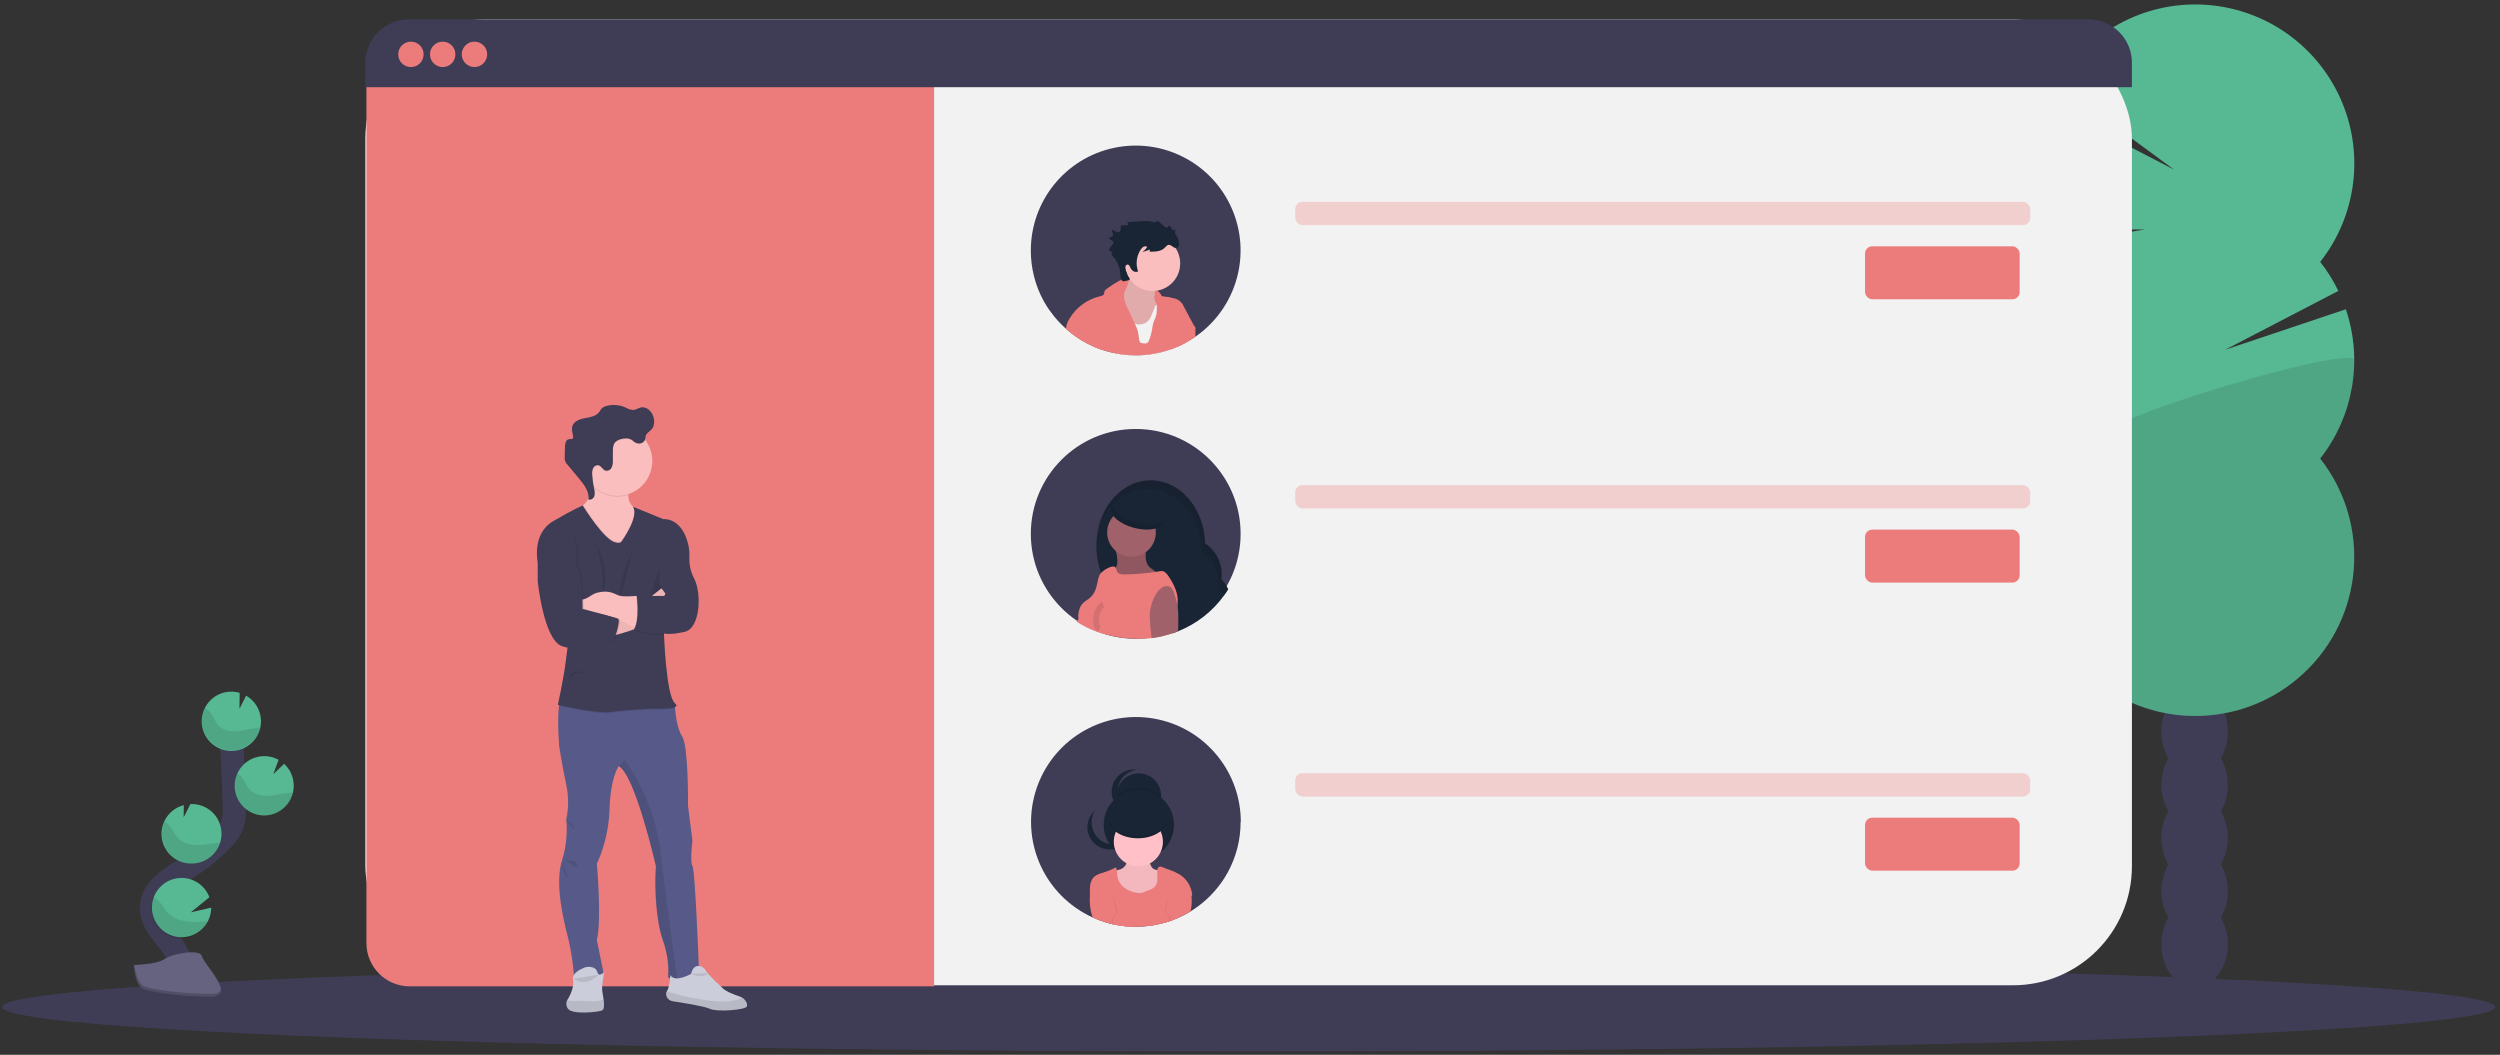 <?xml version="1.0" encoding="UTF-8"?>
<svg width="429px" height="181px" viewBox="0 0 429 181" version="1.1" xmlns="http://www.w3.org/2000/svg" xmlns:xlink="http://www.w3.org/1999/xlink">
    <rect x="0" y="0" width="429" height="181" fill="#333333" stroke="none"/>
    <!-- Generator: Sketch 55 (78076) - https://sketchapp.com -->
    <title>undraw_online_friends_x73e</title>
    <desc>Created with Sketch.</desc>
    <defs>
        <linearGradient x1="50%" y1="62%" x2="50%" y2="38%" id="linearGradient-1">
            <stop stop-color="#808080" stop-opacity="0.25" offset="0%"></stop>
            <stop stop-color="#808080" stop-opacity="0.12" offset="54%"></stop>
            <stop stop-color="#808080" stop-opacity="0.1" offset="100%"></stop>
        </linearGradient>
    </defs>
    <g id="V4" stroke="none" stroke-width="1" fill="none" fill-rule="evenodd">
        <g id="Mes_influenceurs-Copy-5" transform="translate(-509, -210)">
            <g id="undraw_online_friends_x73e" transform="translate(505, 137)">
                <ellipse id="Oval" fill="#3F3D56" fill-rule="nonzero" cx="218.267" cy="245.8" rx="213.905" ry="7.633"></ellipse>
                <path d="M385.102,203.117 C385.896,201.73 386.306,200.157 386.29,198.559 C386.29,194.441 383.746,191.101 380.591,191.101 C377.436,191.101 374.896,194.441 374.896,198.559 C374.88,200.157 375.29,201.73 376.084,203.117 C374.499,205.949 374.499,209.401 376.084,212.233 C374.499,215.064 374.499,218.515 376.084,221.345 C374.499,224.177 374.499,227.629 376.084,230.461 C375.29,231.848 374.88,233.421 374.896,235.019 C374.896,239.138 377.44,242.478 380.591,242.478 C383.742,242.478 386.29,239.138 386.29,235.019 C386.306,233.421 385.896,231.848 385.102,230.461 C386.687,227.629 386.687,224.177 385.102,221.345 C386.687,218.515 386.687,215.064 385.102,212.233 C386.687,209.401 386.687,205.949 385.102,203.117 L385.102,203.117 Z" id="Path" fill="#3F3D56" fill-rule="nonzero"></path>
                <ellipse id="Oval" fill="#3F3D56" fill-rule="nonzero" cx="380.577" cy="189.443" rx="5.696" ry="7.459"></ellipse>
                <ellipse id="Oval" fill="#3F3D56" fill-rule="nonzero" cx="380.577" cy="180.327" rx="5.696" ry="7.459"></ellipse>
                <path d="M359.252,117.948 C358.473,116.957 357.764,115.914 357.129,114.825 L372.1,112.368 L355.908,112.488 C352.769,105.658 352.581,97.838 355.388,90.865 L377.109,102.133 L357.078,87.408 C362.187,78.56 371.811,73.306 382.017,73.795 C392.224,74.284 401.301,80.434 405.541,89.731 C409.781,99.027 408.472,109.914 402.149,117.94 C403.364,119.482 404.408,121.152 405.26,122.92 L385.829,133.021 L406.547,126.068 C409.502,134.805 407.846,144.443 402.145,151.693 C410.949,162.879 409.675,178.954 399.219,188.614 C388.763,198.275 372.638,198.275 362.181,188.614 C351.725,178.954 350.451,162.879 359.255,151.693 C351.467,141.792 351.467,127.848 359.255,117.948 L359.252,117.948 Z" id="Path" fill="#57B894" fill-rule="nonzero"></path>
                <path d="M408.001,134.82 C408.01,140.942 405.952,146.887 402.16,151.693 C410.964,162.879 409.69,178.954 399.234,188.614 C388.777,198.275 372.652,198.275 362.196,188.614 C351.74,178.954 350.466,162.879 359.27,151.693 C355.595,147.051 408.001,131.76 408.001,134.82 Z" id="Path" fill="#000000" fill-rule="nonzero" opacity="0.1"></path>
                <rect id="Rectangle" fill="#F2F2F2" fill-rule="nonzero" x="66.698" y="76.33" width="303.138" height="165.745" rx="20.42"></rect>
                <path d="M66.879,84.508 L164.291,84.508 L164.291,242.256 L74.302,242.256 C70.202,242.256 66.879,238.933 66.879,234.834 L66.879,84.508 Z" id="Path" fill="#EC7C7C" fill-rule="nonzero"></path>
                <path d="M369.836,83.752 L369.836,87.965 L66.698,87.965 L66.698,83.752 C66.698,81.784 67.48,79.896 68.872,78.505 C70.264,77.114 72.152,76.332 74.12,76.333 L362.414,76.333 C364.382,76.332 366.27,77.114 367.662,78.505 C369.054,79.896 369.836,81.784 369.836,83.752 Z" id="Path" fill="#3F3D56" fill-rule="nonzero"></path>
                <circle id="Oval" fill="#EC7C7C" fill-rule="nonzero" cx="74.512" cy="82.327" r="2.181"></circle>
                <circle id="Oval" fill="#EC7C7C" fill-rule="nonzero" cx="79.965" cy="82.327" r="2.181"></circle>
                <circle id="Oval" fill="#EC7C7C" fill-rule="nonzero" cx="85.417" cy="82.327" r="2.181"></circle>
                <g id="Group" transform="translate(0.182, 0.047)"></g>
                <g id="Group" transform="translate(0.182, 0.047)"></g>
                <rect id="Rectangle" fill="#EC7C7C" fill-rule="nonzero" opacity="0.3" x="226.263" y="107.632" width="126.126" height="3.998" rx="1.24"></rect>
                <rect id="Rectangle" fill="#EC7C7C" fill-rule="nonzero" x="324.038" y="115.265" width="26.534" height="9.087" rx="1.24"></rect>
                <rect id="Rectangle" fill="#EC7C7C" fill-rule="nonzero" opacity="0.3" x="226.263" y="156.251" width="126.126" height="3.998" rx="1.24"></rect>
                <rect id="Rectangle" fill="#EC7C7C" fill-rule="nonzero" x="324.038" y="163.884" width="26.534" height="9.087" rx="1.24"></rect>
                <rect id="Rectangle" fill="#EC7C7C" fill-rule="nonzero" opacity="0.3" x="226.263" y="205.683" width="126.126" height="3.998" rx="1.24"></rect>
                <rect id="Rectangle" fill="#EC7C7C" fill-rule="nonzero" x="324.038" y="213.316" width="26.534" height="9.087" rx="1.24"></rect>
                <circle id="Oval" fill="#3F3D56" fill-rule="nonzero" cx="198.89" cy="164.611" r="17.999"></circle>
                <path d="M214.774,174.105 C214.754,174.148 214.728,174.188 214.697,174.225 C214.501,174.549 214.289,174.863 214.061,175.166 C212.065,177.929 209.323,180.066 206.156,181.327 C205.843,181.458 205.523,181.578 205.2,181.69 C204.9,181.45 204.623,181.184 204.371,180.894 C203.62,180.042 203.118,178.999 202.917,177.881 C202.438,177.973 201.951,178.02 201.463,178.019 C201.415,178.023 201.366,178.023 201.318,178.019 C197.574,177.954 194.361,175.213 192.925,171.302 L192.867,171.135 C191.992,168.587 191.893,165.837 192.584,163.233 L192.584,163.233 C192.602,163.146 192.631,163.059 192.656,162.975 C193.885,158.755 197.127,155.68 200.984,155.437 C201.104,155.437 201.223,155.437 201.347,155.437 C201.471,155.437 201.543,155.437 201.641,155.437 L201.816,155.437 C206.701,155.615 210.634,160.34 210.816,166.25 C212.854,167.589 213.932,169.987 213.582,172.4 C214.069,172.9 214.472,173.475 214.774,174.105 Z" id="Path" fill="#192534" fill-rule="nonzero"></path>
                <path d="M214.697,174.225 C214.501,174.549 214.289,174.863 214.061,175.166 C213.798,174.694 213.472,174.26 213.091,173.876 C213.133,173.576 213.155,173.273 213.156,172.971 C213.156,170.857 212.092,168.885 210.325,167.726 C210.125,161.692 206.021,156.872 200.994,156.872 C197.403,156.872 194.288,159.322 192.722,162.92 C192.682,163.015 192.645,163.106 192.602,163.204 L192.602,163.204 C192.471,163.517 192.355,163.833 192.238,164.164 C192.367,163.499 192.545,162.845 192.773,162.208 L192.824,162.157 C194.223,158.301 197.349,155.564 201.02,155.4 C201.14,155.4 201.26,155.4 201.383,155.4 C201.507,155.4 201.58,155.4 201.678,155.4 L201.852,155.4 C206.668,155.691 210.525,160.394 210.71,166.243 C212.753,167.578 213.836,169.977 213.483,172.393 C213.994,172.926 214.405,173.546 214.697,174.225 L214.697,174.225 Z" id="Path" fill="#000000" fill-rule="nonzero" opacity="0.1"></path>
                <path d="M195.731,169.063 C195.776,169.431 195.734,169.805 195.608,170.154 C195.393,170.652 194.881,171.099 195.023,171.608 C195.169,171.931 195.46,172.166 195.808,172.24 C197.374,172.771 199.079,172.454 200.736,172.527 C201.289,172.575 201.843,172.595 202.397,172.585 C202.955,172.573 203.494,172.385 203.939,172.047 C203.078,171.629 202.265,171.118 201.514,170.524 C201.332,170.389 201.167,170.232 201.024,170.055 C200.715,169.557 200.567,168.976 200.598,168.391 C200.598,167.813 200.598,167.235 200.598,166.661 C199.413,166.661 198.232,166.642 197.047,166.642 C196.684,166.642 195.51,166.552 195.375,166.962 C195.31,167.166 195.564,167.766 195.604,167.995 C195.665,168.348 195.708,168.705 195.731,169.063 L195.731,169.063 Z" id="Path" fill="#A0616A" fill-rule="nonzero"></path>
                <path d="M195.731,169.063 C195.776,169.431 195.734,169.805 195.608,170.154 C195.393,170.652 194.881,171.099 195.023,171.608 C195.169,171.931 195.46,172.166 195.808,172.24 C197.374,172.771 199.079,172.454 200.736,172.527 C201.289,172.575 201.843,172.595 202.397,172.585 C202.955,172.573 203.494,172.385 203.939,172.047 C203.078,171.629 202.265,171.118 201.514,170.524 C201.332,170.389 201.167,170.232 201.024,170.055 C200.715,169.557 200.567,168.976 200.598,168.391 C200.598,167.813 200.598,167.235 200.598,166.661 C199.413,166.661 198.232,166.642 197.047,166.642 C196.684,166.642 195.51,166.552 195.375,166.962 C195.31,167.166 195.564,167.766 195.604,167.995 C195.665,168.348 195.708,168.705 195.731,169.063 L195.731,169.063 Z" id="Path" fill="#000000" fill-rule="nonzero" opacity="0.1"></path>
                <circle id="Oval" fill="#A0616A" fill-rule="nonzero" cx="198.167" cy="164.363" r="4.176"></circle>
                <path d="M206.087,176.478 C206.087,176.591 206.065,176.711 206.047,176.842 C205.912,177.519 205.713,178.182 205.454,178.822 C205.301,179.257 205.116,179.68 204.902,180.087 C204.746,180.367 204.538,180.625 204.371,180.898 L204.131,181.287 C203.978,181.549 203.848,181.824 203.742,182.108 C203.041,182.288 202.328,182.418 201.609,182.497 C200.906,182.582 200.198,182.624 199.49,182.624 C195.691,182.624 191.595,181.639 188.691,179.626 C188.691,179.626 189.116,179.331 189.054,179.262 C189.054,179.095 189.036,178.932 189.036,178.764 C189.032,178.334 189.102,177.906 189.243,177.499 C189.367,177.11 189.583,176.756 189.872,176.467 C190.236,176.104 190.723,175.878 191.112,175.529 C191.609,175.049 191.96,174.438 192.126,173.767 L192.126,173.767 C192.217,173.476 192.282,173.167 192.344,172.869 C192.399,172.461 192.512,172.064 192.678,171.687 C192.701,171.639 192.728,171.593 192.758,171.549 C192.813,171.456 192.879,171.37 192.954,171.291 C193.325,170.93 193.759,170.639 194.234,170.433 C194.63,170.23 195.186,170.07 195.462,170.408 L195.462,170.433 C195.553,170.641 195.629,170.855 195.691,171.073 C195.913,171.531 196.531,171.589 197.033,171.578 C198.807,171.541 200.577,171.393 202.332,171.135 L203.183,170.997 C203.797,170.895 204.226,171.433 204.571,171.956 C205.465,173.305 206.221,174.857 206.087,176.478 Z" id="Path" fill="#EC7C7C" fill-rule="nonzero"></path>
                <path d="M193.332,176.762 C192.943,176.849 192.718,177.241 192.536,177.598 C192.192,178.183 192.04,178.862 192.104,179.539 C192.093,179.804 192.121,180.07 192.187,180.327 C192.255,180.587 192.418,180.81 192.645,180.952" id="Path" stroke="#000000" opacity="0.1"></path>
                <ellipse id="Oval" fill="#192534" fill-rule="nonzero" transform="translate(199.235, 161.363) rotate(-75.66) translate(-199.235, -161.363) " cx="199.235" cy="161.363" rx="2.304" ry="4.671"></ellipse>
                <path d="M198.897,162.721 C196.676,162.154 195.033,160.903 194.899,159.755 C194.796,159.884 194.721,160.034 194.681,160.194 C194.365,161.427 196.135,162.942 198.632,163.582 C201.129,164.222 203.412,163.738 203.721,162.492 C203.756,162.354 203.765,162.211 203.75,162.07 C203.084,162.986 201.074,163.277 198.897,162.721 Z" id="Path" fill="#000000" fill-rule="nonzero" opacity="0.1"></path>
                <path d="M206.196,179.44 C206.196,180.073 206.196,180.702 206.156,181.327 C205.843,181.458 205.523,181.578 205.2,181.69 C204.723,181.856 204.238,181.994 203.746,182.105 C203.045,182.284 202.332,182.414 201.612,182.494 C201.485,180.989 201.198,179.539 201.34,178.012 L201.34,178.012 C201.458,176.842 201.86,175.72 202.51,174.741 C202.765,174.312 203.13,173.959 203.568,173.719 C204.014,173.483 204.556,173.525 204.96,173.828 C205.207,174.087 205.381,174.407 205.462,174.755 C205.707,175.437 205.904,176.136 206.05,176.845 C206.05,176.922 206.076,177.005 206.087,177.085 C206.187,177.866 206.224,178.654 206.196,179.44 L206.196,179.44 Z" id="Path" fill="#A0616A" fill-rule="nonzero"></path>
                <path d="M216.886,214.043 C216.894,217.053 216.144,220.017 214.705,222.661 C214.545,222.952 214.378,223.246 214.189,223.537 C214.169,223.581 214.143,223.621 214.112,223.657 C213.916,223.981 213.704,224.296 213.476,224.599 C212.095,226.514 210.347,228.135 208.333,229.367 L208.228,229.44 C207.566,229.837 206.88,230.193 206.174,230.505 C205.978,230.592 205.774,230.676 205.571,230.759 C205.367,230.843 205.178,230.919 204.975,230.985 C204.873,231.028 204.764,231.065 204.658,231.101 L204.658,231.101 C204.646,231.1 204.634,231.1 204.622,231.101 C204.4,231.181 204.171,231.25 203.946,231.319 L203.775,231.359 C203.572,231.421 203.368,231.472 203.164,231.515 C202.462,231.695 201.748,231.825 201.027,231.904 L201.027,231.904 C200.329,231.989 199.626,232.031 198.923,232.032 C198.85,232.032 198.777,232.032 198.705,232.032 C197.729,232.029 196.756,231.939 195.797,231.763 L195.622,231.734 C195.444,231.704 195.259,231.668 195.088,231.625 L195.088,231.625 L194.75,231.548 C194.391,231.47 194.037,231.373 193.689,231.257 C192.978,231.044 192.283,230.786 191.606,230.483 L191.53,230.45 C190.538,230.001 189.591,229.462 188.698,228.84 C188.622,228.796 188.549,228.746 188.48,228.691 C181.545,223.747 179.025,214.618 182.443,206.817 C185.861,199.015 194.28,194.678 202.616,196.425 C210.952,198.171 216.923,205.522 216.922,214.04 L216.886,214.043 Z" id="Path" fill="#3F3D56" fill-rule="nonzero"></path>
                <path d="M203.244,209.707 C203.155,211.75 201.473,213.36 199.428,213.36 C197.383,213.36 195.701,211.75 195.611,209.707 C195.611,209.645 195.611,209.583 195.611,209.525 C195.611,207.417 197.32,205.709 199.428,205.709 C201.536,205.709 203.244,207.417 203.244,209.525 C203.241,209.583 203.244,209.645 203.244,209.707 Z" id="Path" fill="#192534" fill-rule="nonzero"></path>
                <path d="M203.244,209.707 C203.155,211.75 201.473,213.36 199.428,213.36 C197.383,213.36 195.701,211.75 195.611,209.707 C195.611,209.645 195.611,209.583 195.611,209.525 C197.831,207.709 201.024,207.709 203.244,209.525 C203.241,209.583 203.244,209.645 203.244,209.707 Z" id="Path" fill="#000000" fill-rule="nonzero" opacity="0.1"></path>
                <circle id="Oval" fill="#192534" fill-rule="nonzero" cx="199.424" cy="214.53" r="6.03"></circle>
                <path d="M195.771,208.864 C195.773,206.95 197.19,205.333 199.086,205.08 C197.612,204.88 196.155,205.555 195.354,206.809 C194.553,208.063 194.553,209.668 195.354,210.922 C196.155,212.176 197.612,212.851 199.086,212.651 C197.188,212.398 195.771,210.779 195.771,208.864 L195.771,208.864 Z" id="Path" fill="#192534" fill-rule="nonzero"></path>
                <path d="M192.62,216.98 C191.186,215.713 190.911,213.579 191.977,211.99 C191.848,212.103 191.727,212.225 191.613,212.353 C190.671,213.371 190.355,214.819 190.786,216.137 C191.218,217.454 192.33,218.435 193.691,218.698 C195.052,218.962 196.45,218.467 197.342,217.405 C197.453,217.279 197.556,217.145 197.651,217.006 C196.204,218.258 194.054,218.247 192.62,216.98 L192.62,216.98 Z" id="Path" fill="#192534" fill-rule="nonzero"></path>
                <path d="M196.269,222.178 C195.955,222.24 195.652,222.346 195.368,222.494 C194.866,222.858 194.884,223.584 195.033,224.177 C195.375,225.529 196.211,226.827 197.491,227.379 C198.283,227.671 199.127,227.795 199.969,227.743 C200.882,227.743 201.914,227.619 202.481,226.899 C202.736,226.52 202.911,226.092 202.994,225.642 C203.273,224.551 203.557,223.425 203.455,222.298 C202.903,222.345 202.285,222.378 201.849,222.029 C201.412,221.68 201.314,221.015 201.122,220.462 C201.101,220.373 201.051,220.294 200.98,220.237 C200.9,220.201 200.812,220.188 200.726,220.2 C200.145,220.225 199.564,220.201 198.988,220.128 C198.625,220.081 197.745,219.706 197.476,220.022 C197.28,220.251 197.403,220.949 197.251,221.273 C197.058,221.694 196.704,222.02 196.269,222.178 Z" id="Path" fill="#FFC1C7" fill-rule="nonzero"></path>
                <path d="M196.269,222.178 C195.955,222.24 195.652,222.346 195.368,222.494 C194.866,222.858 194.884,223.584 195.033,224.177 C195.375,225.529 196.211,226.827 197.491,227.379 C198.283,227.671 199.127,227.795 199.969,227.743 C200.882,227.743 201.914,227.619 202.481,226.899 C202.736,226.52 202.911,226.092 202.994,225.642 C203.273,224.551 203.557,223.425 203.455,222.298 C202.903,222.345 202.285,222.378 201.849,222.029 C201.412,221.68 201.314,221.015 201.122,220.462 C201.101,220.373 201.051,220.294 200.98,220.237 C200.9,220.201 200.812,220.188 200.726,220.2 C200.145,220.225 199.564,220.201 198.988,220.128 C198.625,220.081 197.745,219.706 197.476,220.022 C197.28,220.251 197.403,220.949 197.251,221.273 C197.058,221.694 196.704,222.02 196.269,222.178 Z" id="Path" fill="#000000" fill-rule="nonzero" opacity="0.05"></path>
                <circle id="Oval" fill="#FFC1C7" fill-rule="nonzero" cx="199.341" cy="217.442" r="4.216"></circle>
                <path d="M208.584,226.576 C208.555,226.612 208.526,226.656 208.493,226.692 L208.315,226.925 C207.417,228.001 206.69,229.208 206.159,230.505 C205.963,230.592 205.76,230.676 205.556,230.759 C205.353,230.843 205.164,230.919 204.96,230.985 C204.858,231.028 204.749,231.065 204.644,231.101 L204.644,231.101 C204.632,231.1 204.619,231.1 204.607,231.101 C204.386,231.181 204.157,231.25 203.931,231.319 L203.761,231.359 C203.557,231.421 203.353,231.472 203.15,231.515 C202.448,231.695 201.733,231.825 201.013,231.904 L201.013,231.904 C200.314,231.989 199.612,232.031 198.908,232.032 C198.835,232.032 198.763,232.032 198.69,232.032 C197.715,232.029 196.742,231.939 195.782,231.763 L195.608,231.734 C195.43,231.704 195.244,231.668 195.073,231.625 L195.073,231.625 L194.735,231.548 C194.377,231.47 194.023,231.373 193.674,231.257 C193.771,230.648 194.043,230.08 194.456,229.622 C193.638,228.644 192.293,228.259 191.424,227.336 C191.348,227.248 191.278,227.155 191.213,227.059 C191.168,226.99 191.13,226.915 191.101,226.838 C191.075,226.776 191.059,226.711 191.053,226.645 C191.026,226.511 191.015,226.374 191.021,226.238 C190.999,225.206 191.046,224.028 191.846,223.381 C192.239,223.106 192.68,222.909 193.147,222.799 C193.959,222.545 194.749,222.227 195.51,221.847 C195.579,222.009 195.626,222.181 195.648,222.356 C195.72,222.778 195.713,223.221 195.811,223.639 C196.002,224.384 196.463,225.032 197.105,225.456 C197.746,225.876 198.475,226.141 199.235,226.231 C199.984,226.34 200.58,225.951 201.285,225.685 C201.598,225.586 201.886,225.422 202.132,225.206 C202.451,224.838 202.62,224.365 202.608,223.879 C202.608,223.399 202.554,222.919 202.583,222.425 C202.584,222.375 202.59,222.325 202.601,222.276 C202.603,222.017 202.77,221.788 203.015,221.705 C203.152,221.694 203.288,221.719 203.412,221.778 L204.771,222.298 C205.36,222.502 205.927,222.763 206.465,223.079 C207.668,223.86 208.448,225.148 208.584,226.576 L208.584,226.576 Z" id="Path" fill="#EC7C7C" fill-rule="nonzero"></path>
                <path d="M195.764,231.766 L195.59,231.737 C195.411,231.708 195.226,231.672 195.055,231.628 L195.055,231.628 L194.717,231.552 C194.359,231.473 194.004,231.376 193.656,231.261 C192.946,231.048 192.25,230.789 191.573,230.487 C191.233,229.38 191.109,228.217 191.21,227.063 C191.254,226.568 191.356,226.08 191.515,225.609 C192.278,226.336 193.58,225.925 194.445,226.507 C194.679,226.673 194.871,226.892 195.004,227.147 C195.246,227.612 195.411,228.114 195.491,228.633 C195.546,228.917 195.597,229.204 195.64,229.491 C195.64,229.542 195.64,229.582 195.64,229.625 C195.64,229.669 195.64,229.716 195.64,229.764 C195.67,229.967 195.695,230.178 195.706,230.385 C195.764,230.854 195.764,231.305 195.764,231.766 Z" id="Path" fill="#000000" fill-rule="nonzero" opacity="0.1"></path>
                <path d="M195.59,231.737 C195.411,231.708 195.226,231.672 195.055,231.628 L195.055,231.628 L194.717,231.552 C194.359,231.473 194.004,231.376 193.656,231.261 C192.946,231.048 192.25,230.789 191.573,230.487 L191.497,230.454 C191.079,229.232 190.922,227.935 191.035,226.649 C191.087,226.184 191.187,225.726 191.333,225.282 C192.097,226.009 193.398,225.605 194.263,226.187 C194.596,226.427 194.849,226.761 194.99,227.147 C195.131,227.52 195.237,227.906 195.306,228.299 C195.386,228.724 195.462,229.149 195.513,229.582 C195.525,229.642 195.531,229.703 195.531,229.764 C195.531,229.804 195.531,229.854 195.531,229.894 C195.531,229.934 195.531,229.996 195.531,230.051 C195.601,230.607 195.597,231.174 195.59,231.737 Z" id="Path" fill="#EC7C7C" fill-rule="nonzero"></path>
                <path d="M208.213,229.44 C207.551,229.837 206.865,230.193 206.159,230.505 C205.963,230.592 205.76,230.676 205.556,230.759 C205.353,230.843 205.164,230.919 204.96,230.985 C204.858,231.028 204.749,231.065 204.644,231.101 L204.644,231.101 C204.632,231.1 204.619,231.1 204.607,231.101 C204.386,231.181 204.157,231.25 203.931,231.319 L203.761,231.359 C203.761,231.036 203.761,230.701 203.797,230.374 C203.822,230.116 203.851,229.858 203.888,229.6 C203.888,229.553 203.888,229.505 203.906,229.458 C203.909,229.428 203.909,229.398 203.906,229.367 C203.95,229.12 203.997,228.869 204.044,228.622 C204.119,228.102 204.284,227.599 204.531,227.136 C204.667,226.886 204.86,226.672 205.094,226.51 C205.96,225.929 207.275,226.325 208.002,225.613 C208.145,226.035 208.244,226.471 208.297,226.914 C208.395,227.755 208.367,228.607 208.213,229.44 L208.213,229.44 Z" id="Path" fill="#000000" fill-rule="nonzero" opacity="0.1"></path>
                <path d="M208.318,229.367 L208.213,229.44 C207.551,229.837 206.865,230.193 206.159,230.505 C205.963,230.592 205.76,230.676 205.556,230.759 C205.353,230.843 205.164,230.919 204.96,230.985 C204.858,231.028 204.749,231.065 204.644,231.101 L204.644,231.101 C204.632,231.1 204.619,231.1 204.607,231.101 C204.386,231.181 204.157,231.25 203.931,231.319 C203.931,230.89 203.931,230.465 203.968,230.04 C203.968,229.931 203.968,229.818 203.997,229.709 C203.997,229.662 203.997,229.607 203.997,229.56 C203.997,229.513 203.997,229.48 203.997,229.447 C204.051,229.055 204.117,228.673 204.197,228.288 C204.266,227.895 204.372,227.509 204.513,227.136 C204.653,226.75 204.907,226.416 205.24,226.176 C206.105,225.594 207.421,225.991 208.148,225.271 C208.304,225.728 208.406,226.201 208.453,226.681 C208.551,227.578 208.505,228.485 208.318,229.367 Z" id="Path" fill="#EC7C7C" fill-rule="nonzero"></path>
                <ellipse id="Oval" fill="#192534" fill-rule="nonzero" cx="199.257" cy="213.476" rx="5.06" ry="3.373"></ellipse>
                <path d="M195.052,231.119 C195.052,231.196 195.052,231.276 195.052,231.359 C195.052,231.443 195.052,231.519 195.052,231.599 C195.05,231.609 195.05,231.619 195.052,231.628 L195.052,231.628 L194.714,231.552 C194.708,231.488 194.708,231.423 194.714,231.359 C194.713,230.677 195.009,230.028 195.524,229.582 C195.557,229.547 195.595,229.516 195.637,229.491 C195.832,229.332 196.053,229.209 196.291,229.127 C196.509,229.043 196.741,228.999 196.974,228.997 C197.006,228.993 197.038,228.993 197.069,228.997 C197.127,228.993 197.185,228.993 197.243,228.997 L197.123,228.997 C196.567,229.055 196.05,229.313 195.67,229.724 C195.627,229.763 195.589,229.807 195.557,229.854 C195.266,230.216 195.09,230.657 195.052,231.119 Z" id="Path" fill="#000000" fill-rule="nonzero" opacity="0.05"></path>
                <path d="M198.752,231.359 C198.751,231.587 198.725,231.814 198.672,232.035 C197.697,232.032 196.723,231.942 195.764,231.766 L195.59,231.737 C195.411,231.708 195.226,231.672 195.055,231.628 L195.055,231.628 L195.055,231.599 C195.055,231.519 195.055,231.443 195.055,231.359 C195.055,231.276 195.055,231.196 195.055,231.119 C195.086,230.632 195.252,230.162 195.535,229.764 C195.567,229.714 195.605,229.667 195.648,229.625 C195.817,229.414 196.035,229.247 196.284,229.138 C196.475,229.047 196.683,229 196.894,229 C196.919,228.997 196.943,228.997 196.967,229 C197.017,228.997 197.067,228.997 197.116,229 C198.036,229.157 198.752,230.152 198.752,231.359 Z" id="Path" fill="#EC7C7C" fill-rule="nonzero"></path>
                <path d="M204.96,230.985 C204.858,231.028 204.749,231.065 204.644,231.101 L204.644,231.101 C204.592,230.58 204.363,230.093 203.997,229.72 L203.888,229.611 C203.525,229.285 203.071,229.078 202.586,229.018 L202.467,229.018 C202.522,229.015 202.578,229.015 202.634,229.018 C202.666,229.015 202.699,229.015 202.732,229.018 C202.967,229.024 203.199,229.068 203.419,229.149 C203.594,229.209 203.761,229.29 203.917,229.389 C203.957,229.41 203.994,229.437 204.026,229.469 C204.527,229.83 204.863,230.375 204.96,230.985 Z" id="Path" fill="#000000" fill-rule="nonzero" opacity="0.05"></path>
                <path d="M204.644,231.101 L204.644,231.101 C204.632,231.1 204.619,231.1 204.607,231.101 C204.386,231.181 204.157,231.25 203.931,231.319 L203.761,231.359 C203.557,231.421 203.353,231.472 203.15,231.515 C202.448,231.695 201.733,231.825 201.013,231.904 L201.013,231.904 C200.976,231.721 200.958,231.535 200.958,231.348 C200.958,230.142 201.685,229.146 202.597,229.007 C202.646,229.004 202.694,229.004 202.743,229.007 C202.766,229.004 202.789,229.004 202.812,229.007 C203.026,229.007 203.237,229.054 203.43,229.146 C203.611,229.226 203.776,229.338 203.917,229.476 C203.957,229.506 203.993,229.54 204.026,229.578 C204.39,230.006 204.607,230.54 204.644,231.101 Z" id="Path" fill="#EC7C7C" fill-rule="nonzero"></path>
                <path d="M199.257,216.515 C196.546,216.515 194.332,215.097 194.201,213.313 C194.201,213.367 194.201,213.422 194.201,213.48 C194.201,215.344 196.469,216.853 199.264,216.853 C202.059,216.853 204.324,215.344 204.324,213.48 C204.324,213.422 204.324,213.367 204.324,213.313 C204.179,215.097 201.965,216.515 199.257,216.515 Z" id="Path" fill="#000000" fill-rule="nonzero" opacity="0.1"></path>
                <path d="M180.891,115.996 C180.884,119.005 181.634,121.967 183.072,124.61 C183.235,124.905 183.402,125.199 183.588,125.486 C183.609,125.53 183.636,125.57 183.668,125.606 C183.868,125.928 184.085,126.238 184.318,126.537 C185.073,127.587 185.944,128.549 186.913,129.404 C187.093,129.577 187.283,129.74 187.48,129.891 C188.103,130.412 188.764,130.884 189.458,131.305 L189.567,131.378 C190.228,131.774 190.913,132.131 191.617,132.447 L192.224,132.697 C192.424,132.781 192.613,132.861 192.82,132.926 C192.922,132.966 193.027,133.003 193.136,133.039 L193.136,133.039 C193.136,133.039 193.136,133.039 193.136,133.039 L193.187,133.039 C193.408,133.119 193.633,133.192 193.863,133.257 L194.03,133.297 C194.234,133.359 194.441,133.414 194.645,133.454 C194.921,133.526 195.193,133.588 195.477,133.639 C195.902,133.722 196.342,133.795 196.778,133.846 L196.778,133.846 C197.477,133.93 198.179,133.971 198.883,133.97 L199.097,133.97 C200.072,133.964 201.045,133.872 202.005,133.697 C202.064,133.691 202.122,133.681 202.179,133.668 C202.358,133.639 202.543,133.603 202.714,133.559 L202.714,133.559 C202.83,133.537 202.935,133.512 203.052,133.483 C203.415,133.403 203.779,133.308 204.113,133.195 C204.328,133.126 204.538,133.061 204.749,132.988 C205.174,132.839 205.6,132.679 206.007,132.498 C206.07,132.477 206.132,132.451 206.192,132.421 L206.272,132.385 C206.81,132.143 207.333,131.872 207.842,131.574 C208.275,131.327 208.697,131.058 209.104,130.775 L209.129,130.775 C209.195,130.736 209.259,130.692 209.318,130.644 C216.262,125.704 218.789,116.572 215.372,108.766 C211.956,100.959 203.533,96.619 195.193,98.368 C186.853,100.116 180.883,107.475 180.891,115.996 L180.891,115.996 Z" id="Path" fill="#3F3D56" fill-rule="nonzero"></path>
                <path d="M202.885,123.127 C203.15,123.361 203.334,123.673 203.412,124.018 C202.888,124.156 202.354,123.898 201.867,123.654 C200.355,122.945 198.758,122.431 197.116,122.124 C196.985,122.112 196.859,122.064 196.753,121.986 C196.583,121.757 196.592,121.442 196.775,121.223 C196.956,121.034 197.298,121.059 197.545,121.048 C199.537,120.946 201.479,121.697 202.885,123.113 L202.885,123.127 Z" id="Path" fill="#EC7C7C" fill-rule="nonzero"></path>
                <path d="M197.567,121.681 C197.347,122.231 196.913,122.668 196.364,122.891 C196.069,122.996 195.753,123.015 195.455,123.098 C195.146,123.163 194.885,123.368 194.75,123.654 C194.71,123.781 194.692,123.914 194.695,124.047 C194.648,125.301 194.612,126.591 195.113,127.754 C195.546,128.75 196.338,129.535 197.123,130.28 C198.039,131.156 199.01,132.043 200.217,132.436 C200.922,132.665 201.754,132.69 202.339,132.236 C202.569,132.037 202.768,131.805 202.932,131.549 C203.34,131.014 203.682,130.432 203.95,129.815 C204.447,128.536 204.28,127.104 204.106,125.741 C204.105,125.66 204.074,125.582 204.019,125.522 C203.943,125.475 203.851,125.46 203.764,125.479 C203.124,125.544 202.514,125.193 202.248,124.607 C202.173,124.347 202.145,124.076 202.165,123.807 L202.19,122.251 C202.202,122.084 202.183,121.916 202.132,121.757 C201.989,121.498 201.759,121.298 201.482,121.194 C200.632,120.768 199.747,120.419 198.835,120.15 C198.436,120.034 198.13,119.838 197.952,120.267 C197.774,120.696 197.774,121.23 197.567,121.681 Z" id="Path" fill="#FBBEBE" fill-rule="nonzero"></path>
                <path d="M197.567,121.681 C197.347,122.231 196.913,122.668 196.364,122.891 C196.069,122.996 195.753,123.015 195.455,123.098 C195.146,123.163 194.885,123.368 194.75,123.654 C194.71,123.781 194.692,123.914 194.695,124.047 C194.648,125.301 194.612,126.591 195.113,127.754 C195.546,128.75 196.338,129.535 197.123,130.28 C198.039,131.156 199.01,132.043 200.217,132.436 C200.922,132.665 201.754,132.69 202.339,132.236 C202.569,132.037 202.768,131.805 202.932,131.549 C203.34,131.014 203.682,130.432 203.95,129.815 C204.447,128.536 204.28,127.104 204.106,125.741 C204.105,125.66 204.074,125.582 204.019,125.522 C203.943,125.475 203.851,125.46 203.764,125.479 C203.124,125.544 202.514,125.193 202.248,124.607 C202.173,124.347 202.145,124.076 202.165,123.807 L202.19,122.251 C202.202,122.084 202.183,121.916 202.132,121.757 C201.989,121.498 201.759,121.298 201.482,121.194 C200.632,120.768 199.747,120.419 198.835,120.15 C198.436,120.034 198.13,119.838 197.952,120.267 C197.774,120.696 197.774,121.23 197.567,121.681 Z" id="Path" fill="#000000" fill-rule="nonzero" opacity="0.1"></path>
                <circle id="Oval" fill="#FBBEBE" fill-rule="nonzero" cx="201.776" cy="118.195" r="4.747"></circle>
                <path d="M195.47,133.661 C195.895,133.744 196.335,133.817 196.771,133.868 L196.771,133.868 C197.469,133.951 198.172,133.993 198.875,133.991 L199.09,133.991 C200.065,133.985 201.038,133.894 201.998,133.719 C202.056,133.713 202.115,133.703 202.172,133.69 C202.35,133.661 202.536,133.624 202.706,133.581 L202.706,133.581 C202.823,133.559 202.928,133.533 203.044,133.504 C203.408,133.424 203.771,133.33 204.106,133.217 C204.32,133.148 204.531,133.083 204.742,133.01 C205.167,132.861 205.592,132.701 206,132.519 C205.895,132.196 205.809,131.867 205.741,131.534 C205.624,130.823 205.578,130.103 205.603,129.383 C205.603,128.805 205.629,128.23 205.603,127.656 C205.612,127.19 205.545,126.726 205.403,126.282 C205.258,125.834 204.938,125.464 204.517,125.254 C203.975,125.014 203.161,124.89 202.626,125.159 C202.565,125.192 202.507,125.23 202.452,125.272 C202.336,125.369 202.246,125.494 202.19,125.635 C202.016,126.071 201.827,126.511 201.66,126.947 C201.552,127.251 201.409,127.541 201.234,127.812 C200.694,128.543 199.751,128.853 198.883,128.587 C198.829,128.569 198.777,128.549 198.726,128.525 C197.999,128.23 197.334,127.594 196.575,127.765 C196.149,127.878 195.799,128.181 195.626,128.587 C195.615,128.608 195.607,128.629 195.601,128.652 C195.448,129.032 195.359,129.435 195.339,129.844 C195.229,131.117 195.273,132.398 195.47,133.661 L195.47,133.661 Z" id="Path" fill="#F2F2F2" fill-rule="nonzero"></path>
                <path d="M186.913,129.415 C187.093,129.588 187.283,129.75 187.48,129.902 C188.103,130.423 188.764,130.895 189.458,131.316 L189.567,131.389 C190.228,131.785 190.913,132.142 191.617,132.458 L192.224,132.708 C192.424,132.792 192.613,132.872 192.82,132.937 C192.922,132.977 193.027,133.014 193.136,133.05 L193.136,133.05 C193.136,133.05 193.136,133.05 193.136,133.05 L193.187,133.05 C193.408,133.13 193.633,133.203 193.863,133.268 L194.03,133.308 C194.234,133.37 194.441,133.424 194.645,133.464 C194.921,133.537 195.193,133.599 195.477,133.65 C195.902,133.733 196.342,133.806 196.778,133.857 L196.778,133.857 C197.477,133.94 198.179,133.982 198.883,133.981 L199.097,133.981 C200.072,133.975 201.045,133.883 202.005,133.708 C202.064,133.702 202.122,133.692 202.179,133.679 C202.358,133.65 202.543,133.613 202.714,133.57 L202.714,133.57 C202.83,133.548 202.935,133.523 203.052,133.494 C203.415,133.414 203.779,133.319 204.113,133.206 C204.328,133.137 204.538,133.072 204.749,132.999 C205.174,132.85 205.6,132.69 206.007,132.508 C206.07,132.487 206.132,132.462 206.192,132.432 L206.272,132.396 C206.81,132.153 207.333,131.883 207.842,131.585 C208.199,130.634 208.503,129.663 208.751,128.677 C208.749,128.658 208.749,128.639 208.751,128.619 C208.184,127.612 207.682,126.566 207.119,125.559 C206.793,124.787 206.079,124.249 205.247,124.149 C204.853,124.019 204.444,123.943 204.029,123.923 C203.794,123.901 203.561,123.861 203.332,123.803 C202.859,123.698 202.336,123.596 202.161,123.803 L202.161,123.803 C202.146,123.814 202.137,123.832 202.136,123.851 C202.07,124.095 202.1,124.355 202.219,124.577 C202.299,124.806 202.405,125.046 202.459,125.243 C202.492,125.336 202.51,125.434 202.514,125.533 C202.527,125.959 202.512,126.385 202.47,126.809 C202.368,127.427 202.027,127.972 201.867,128.572 C201.794,128.856 201.758,129.15 201.711,129.437 C201.609,130.086 201.44,130.722 201.205,131.334 C201.163,131.465 201.1,131.587 201.02,131.698 C200.722,132.061 200.228,131.923 199.759,131.854 C199.417,131.563 199.435,131.047 199.395,130.611 C199.295,129.879 199.071,129.168 198.734,128.51 L198.61,128.249 C198.247,127.496 197.883,126.747 197.541,125.991 C197.102,125.054 196.647,123.981 197.011,123.011 C197.116,122.72 197.287,122.462 197.403,122.182 C197.422,122.141 197.438,122.098 197.451,122.055 C197.484,121.948 197.502,121.836 197.505,121.724 C197.531,121.521 197.47,121.317 197.338,121.161 C197.319,121.131 197.294,121.105 197.265,121.084 C197.253,121.072 197.238,121.062 197.222,121.055 C196.979,120.916 196.684,120.902 196.429,121.019 C196.286,121.071 196.146,121.133 196.011,121.204 C195.298,121.606 194.609,122.052 193.95,122.538 C193.757,122.653 193.606,122.828 193.521,123.036 C193.506,123.174 193.483,123.312 193.452,123.447 C193.351,123.705 193.042,123.781 192.776,123.84 C190.559,124.352 188.65,125.754 187.499,127.718 C187.306,128.03 187.154,128.366 187.048,128.717 C186.983,128.946 186.938,129.179 186.913,129.415 Z" id="Path" fill="#EC7C7C" fill-rule="nonzero"></path>
                <path d="M203.866,115.516 C203.223,116.174 202.194,116.199 201.274,116.185 L201.303,115.821 L200.013,116.283 C200.348,116.034 200.636,115.726 200.86,115.374 C200.677,115.238 200.43,115.222 200.231,115.334 C200.038,115.447 199.876,115.607 199.762,115.8 C199.019,116.913 198.845,118.311 199.293,119.572 C199.026,119.704 198.709,119.683 198.461,119.518 C198.219,119.352 198.032,119.116 197.927,118.842 C197.85,118.667 197.77,118.478 197.589,118.409 C197.427,118.37 197.26,118.445 197.182,118.591 C197.105,118.732 197.075,118.893 197.094,119.053 C197.12,119.416 197.392,119.78 197.458,120.143 C197.523,120.507 198.061,120.797 197.778,121.041 C197.445,121.166 197.099,121.248 196.745,121.284 C196.603,121.242 196.492,121.131 196.447,120.99 C196.16,120.358 196.262,119.62 196.084,118.947 C195.919,118.413 195.666,117.911 195.335,117.461 C195.256,117.323 195.16,117.195 195.052,117.079 C194.937,116.995 194.843,116.887 194.775,116.763 C194.728,116.632 194.819,116.439 194.957,116.465 C194.732,116.246 194.489,116.047 194.23,115.869 C194.485,115.549 194.732,115.222 194.957,114.894 C195.041,114.778 195.128,114.636 195.066,114.509 C195.031,114.45 194.981,114.401 194.921,114.367 L194.277,113.931 C194.277,113.626 194.884,113.739 194.979,113.451 C195.002,113.376 195.002,113.295 194.979,113.219 L194.754,112.397 L195.611,112.786 C195.711,112.843 195.824,112.87 195.939,112.863 C196.164,112.83 196.273,112.565 196.302,112.336 C196.279,112.107 196.309,111.875 196.389,111.66 C196.778,111.66 197.167,111.66 197.552,111.66 C197.578,111.465 197.527,111.269 197.411,111.111 L200.275,110.951 C200.762,110.895 201.254,110.93 201.729,111.053 C201.88,111.124 202.045,111.161 202.212,111.162 C202.376,111.162 202.543,110.991 202.496,110.831 C202.925,111.073 203.318,111.376 203.662,111.729 C203.754,111.84 203.866,111.932 203.993,112.001 C204.125,112.069 204.284,112.05 204.397,111.954 C204.477,111.87 204.513,111.721 204.629,111.714 C204.746,111.707 204.76,111.772 204.804,111.827 C204.968,112.037 205.101,112.27 205.2,112.517 C205.406,112.489 205.607,112.436 205.8,112.357 C205.616,112.554 205.572,112.843 205.691,113.084 C205.785,113.328 205.96,113.535 206.076,113.768 C206.19,114.019 206.268,114.286 206.305,114.56 C206.363,114.902 206.363,115.334 206.061,115.501 C205.769,115.602 205.446,115.529 205.225,115.312 C204.531,114.818 204.404,114.964 203.866,115.516 Z" id="Path" fill="#192534" fill-rule="nonzero"></path>
                <path d="M187.48,129.902 C188.103,130.423 188.764,130.895 189.458,131.316 L189.567,131.389 C190.228,131.785 190.913,132.142 191.617,132.458 L192.224,132.708 C192.424,132.792 192.613,132.872 192.82,132.937 C192.922,132.977 193.027,133.014 193.136,133.05 L193.136,133.05 C193.136,133.05 193.136,133.05 193.136,133.05 C193.009,132.687 192.925,132.323 192.813,131.96 C192.513,130.989 191.977,130.107 191.253,129.394 C190.628,128.768 189.632,127.856 188.709,128.408 C188.428,128.598 188.182,128.836 187.982,129.11 C187.805,129.312 187.653,129.536 187.531,129.775 C187.513,129.808 187.499,129.851 187.48,129.902 Z" id="Path" fill="#EC7C7C" fill-rule="nonzero"></path>
                <path d="M204.764,133.006 C205.189,132.857 205.614,132.697 206.021,132.516 C206.085,132.495 206.147,132.469 206.207,132.439 L206.287,132.403 C206.825,132.161 207.348,131.891 207.857,131.593 C208.289,131.345 208.711,131.076 209.118,130.793 L209.144,130.793 C209.111,130.388 209.111,129.98 209.144,129.575 C209.164,129.439 209.156,129.3 209.118,129.168 C209.068,129.063 208.999,128.969 208.915,128.888 C208.861,128.835 208.811,128.778 208.766,128.717 C208.355,128.256 208.02,127.758 207.312,127.831 C206.603,127.903 205.992,128.514 205.694,129.194 C205.662,129.259 205.635,129.327 205.614,129.397 C205.412,130.029 205.254,130.674 205.142,131.327 C205.047,131.731 204.927,132.12 204.84,132.523 C204.818,132.672 204.786,132.839 204.764,133.006 Z" id="Path" fill="#EC7C7C" fill-rule="nonzero"></path>
                <polygon id="Path" fill="url(#linearGradient-1)" fill-rule="nonzero" points="122.829 240.097 122.829 240.097 122.669 240.184"></polygon>
                <path d="M100.501,220.466 C99.098,224.508 100.737,231.068 101.497,233.994 C102,236.111 102.333,238.265 102.493,240.435 C104.202,240.726 105.952,240.687 107.647,240.319 L106.418,234.289 C107.294,230.716 106.418,221.171 106.418,221.171 C106.418,221.171 108.406,217.482 108.599,211.859 C108.77,206.327 110.133,204.538 110.177,204.48 L110.177,204.48 C112.986,205.934 116.559,221.64 116.559,221.64 C116.265,225.445 116.617,231.301 117.788,234.463 C118.498,236.472 118.797,238.603 118.667,240.73 C119.128,241.06 119.71,241.172 120.259,241.035 C121.931,240.766 123.938,239.323 123.938,239.323 C123.938,239.323 123.294,222.24 122.826,221.582 C122.357,220.924 122.826,217.249 122.826,217.249 L122.062,211.274 C122.062,211.274 122.179,201.143 121.066,199.388 C120.107,197.869 119.885,195.204 119.841,194.503 C119.841,194.394 119.841,194.332 119.841,194.332 L118.148,192.3 C118.148,192.3 101.751,191.072 100.519,192.3 C100.217,192.602 100.032,193.289 99.919,194.154 C99.581,196.811 99.97,201.143 99.97,201.143 C99.97,201.143 100.461,204.364 101.166,207.642 C101.588,209.612 101.588,211.648 101.166,213.618 C101.39,215.922 101.164,218.248 100.501,220.466 Z" id="Path" fill="#575A89" fill-rule="nonzero"></path>
                <path d="M101.511,246.145 C102.238,247.112 106.549,246.701 107.28,246.4 C107.727,246.218 107.694,245.375 107.574,244.51 C107.498,243.957 107.385,243.394 107.338,242.983 C107.222,241.929 107.701,239.792 107.701,239.792 C107.701,239.792 106.734,240.817 106.502,239.792 C106.391,239.394 106.069,239.089 105.666,238.999 C105.164,238.847 104.625,238.881 104.147,239.094 C103.383,239.421 102.115,240.126 102.329,241.079 C102.649,242.423 101.508,244.35 101.508,244.35 C101.082,244.881 101.082,245.636 101.508,246.167 L101.511,246.145 Z" id="Path" fill="#CBCEDA" fill-rule="nonzero"></path>
                <path d="M101.511,246.145 C102.238,247.112 106.549,246.701 107.28,246.4 C107.727,246.218 107.694,245.375 107.574,244.51 C107.112,244.724 106.324,244.906 105.03,244.782 C104.724,244.754 104.417,244.745 104.11,244.753 C103.178,244.797 102.245,244.779 101.315,244.699 C101.103,245.179 101.179,245.739 101.511,246.145 L101.511,246.145 Z" id="Path" fill="#000000" fill-rule="nonzero" opacity="0.1"></path>
                <path d="M116.534,221.64 C116.239,225.445 116.592,231.301 117.762,234.463 C118.472,236.472 118.771,238.603 118.642,240.73 C119.102,241.06 119.684,241.172 120.234,241.035 C119.87,238.567 118.377,227.924 117.41,219.517 C116.71,213.694 114.567,208.138 111.176,203.353 L110.151,204.48 C112.961,205.945 116.534,221.64 116.534,221.64 Z" id="Path" fill="#000000" fill-rule="nonzero" opacity="0.1"></path>
                <path d="M103.271,160.093 L103.998,163.607 L107.501,169.492 L111.819,167.649 C111.819,167.649 117.69,161.499 114,160.62 C113.558,160.527 113.14,160.341 112.775,160.074 C112.134,159.563 111.778,158.775 111.819,157.955 C111.848,157.084 112.052,156.227 112.419,155.437 L104.863,153.07 C105.172,154.063 105.354,155.092 105.404,156.131 C105.462,158.188 104.695,159.202 104.07,159.686 C103.833,159.873 103.561,160.011 103.271,160.093 Z" id="Path" fill="#FBBEBE" fill-rule="nonzero"></path>
                <path d="M104.863,153.07 C105.172,154.063 105.354,155.092 105.404,156.131 C105.54,156.295 105.687,156.451 105.844,156.596 C106.949,157.656 108.42,158.248 109.951,158.25 C110.578,158.251 111.202,158.152 111.798,157.955 C111.826,157.084 112.03,156.227 112.397,155.437 L104.863,153.07 Z" id="Path" fill="#000000" fill-rule="nonzero" opacity="0.1"></path>
                <path d="M103.983,152.1 C103.981,154.518 105.437,156.698 107.671,157.624 C109.905,158.549 112.476,158.038 114.185,156.327 C115.894,154.617 116.404,152.046 115.477,149.812 C114.55,147.579 112.369,146.125 109.951,146.128 C108.366,146.121 106.843,146.748 105.722,147.87 C104.601,148.991 103.975,150.514 103.983,152.1 Z" id="Path" fill="#FBBEBE" fill-rule="nonzero"></path>
                <path d="M103.271,160.093 L103.998,163.607 L107.501,169.492 L111.819,167.649 C111.819,167.649 117.69,161.499 114,160.62 C113.558,160.527 113.14,160.341 112.775,160.074 C113.441,161.892 110.693,165.716 110.693,165.716 C110.373,166.184 109.639,165.89 109.639,165.89 C107.865,165.621 104.605,160.529 104.074,159.682 C103.836,159.871 103.563,160.011 103.271,160.093 Z" id="Path" fill="#000000" fill-rule="nonzero" opacity="0.1"></path>
                <path d="M99.887,194.143 C100.926,194.379 106.68,195.655 108.861,195.335 C111.263,194.972 115.93,194.75 115.93,194.75 C115.93,194.75 118.904,194.91 119.816,194.492 C119.816,194.383 119.816,194.321 119.816,194.321 L118.122,192.289 C118.122,192.289 101.726,191.061 100.494,192.289 C100.185,192.602 99.999,193.289 99.887,194.143 Z" id="Path" fill="#000000" fill-rule="nonzero" opacity="0.1"></path>
                <path d="M110.678,165.89 C110.678,165.89 113.768,161.612 112.601,159.944 L117.82,162.084 C117.82,162.084 120.961,161.703 122.095,166.392 C122.276,167.171 122.343,167.973 122.291,168.772 C122.26,170.013 122.556,171.24 123.149,172.331 C124.439,174.908 124.145,180.822 121.51,181.418 C118.875,182.014 117.937,181.708 117.937,181.708 C117.937,181.708 118.3,192.424 119.812,193.656 C121.324,194.888 115.93,194.594 115.93,194.594 C115.93,194.594 111.263,194.826 108.861,195.179 C106.458,195.531 99.727,193.947 99.727,193.947 C99.727,193.947 100.723,189.44 101.072,186.568 C101.42,183.697 102.246,177.59 102.246,177.59 L96.27,169.499 C96.27,169.499 95.216,164.611 98.905,162.444 C102.594,160.278 103.994,159.744 103.994,159.744 C103.994,159.744 107.701,165.781 109.635,166.075 C109.624,166.068 110.358,166.363 110.678,165.89 Z" id="Path" fill="#3F3D56" fill-rule="nonzero"></path>
                <path d="M117.53,167.587 C117.53,167.587 117.588,169.521 117.235,170.284 C116.883,171.048 115.596,175.26 115.596,175.26 L118.522,175.26 C118.522,175.26 116.941,173.563 117.068,172.742 C117.195,171.92 117.53,167.587 117.53,167.587 Z" id="Path" fill="#000000" fill-rule="nonzero" opacity="0.1"></path>
                <path d="M108.861,182.17 C108.861,182.17 115.327,180.589 115.93,179.24 C116.534,177.892 118.195,174.879 118.195,174.879 L117.512,173.959 L114.367,176.427 C114.367,176.427 110.62,179.415 108.861,179.698 C107.102,179.982 108.861,182.17 108.861,182.17 Z" id="Path" fill="#FBBEBE" fill-rule="nonzero"></path>
                <path d="M108.861,182.17 C108.861,182.17 115.327,180.589 115.93,179.24 C116.534,177.892 118.195,174.879 118.195,174.879 L117.512,173.959 L114.367,176.427 C114.367,176.427 110.62,179.415 108.861,179.698 C107.102,179.982 108.861,182.17 108.861,182.17 Z" id="Path" fill="#000000" fill-rule="nonzero" opacity="0.05"></path>
                <path d="M103.271,174.559 L103.271,178.066 L103.834,178.066 C106.619,178.066 109.359,178.776 111.794,180.127 L112.852,180.713 L113.135,180.872 L114.953,176.783 L113.255,175.26 L113.168,175.26 C112.75,175.3 110.954,175.453 110.195,175.195 C109.435,174.937 108.574,174.17 106.44,174.715 C105.393,174.984 104.495,176.169 103.478,175.806 L103.271,174.559 Z" id="Path" fill="#FBBEBE" fill-rule="nonzero"></path>
                <path d="M97.619,168.176 L96.448,169.492 L96.448,172.698 C96.448,172.698 97.444,182.77 100.606,183.882 C103.769,184.994 109.413,183.239 109.413,183.239 C109.413,183.239 110.867,179.375 110.187,179.139 C109.508,178.902 104.161,177.492 104.161,177.492 C104.161,177.492 104.234,171.586 103.071,169.83 C103.071,169.83 103.834,164.323 101.199,164.207 C98.564,164.091 97.619,168.176 97.619,168.176 Z" id="Path" fill="#000000" fill-rule="nonzero" opacity="0.1"></path>
                <path d="M97.444,168.176 L96.27,169.492 L96.27,172.698 C96.27,172.698 97.266,182.77 100.428,183.882 C103.59,184.994 109.224,183.239 109.224,183.239 C109.224,183.239 110.678,179.375 110.002,179.139 C109.326,178.902 103.972,177.492 103.972,177.492 C103.972,177.492 104.048,171.586 102.882,169.83 C102.882,169.83 103.641,164.323 101.006,164.207 C98.371,164.091 97.444,168.176 97.444,168.176 Z" id="Path" fill="#3F3D56" fill-rule="nonzero"></path>
                <path d="M105.622,154.637 C105.571,154.252 105.617,153.861 105.757,153.499 C105.909,153.133 106.286,152.913 106.68,152.961 C107.182,153.078 107.407,153.732 107.89,153.888 C108.329,153.976 108.77,153.748 108.952,153.339 C109.12,152.936 109.189,152.499 109.155,152.063 C109.155,151.576 109.155,151.086 109.155,150.61 C109.155,150.133 109.173,149.501 109.501,149.083 C109.911,148.563 110.871,148.334 111.511,148.356 C111.937,148.359 112.346,148.524 112.655,148.818 C112.973,149.135 113.416,149.292 113.862,149.247 C114.26,149.186 114.587,148.904 114.705,148.52 C114.704,148.514 114.704,148.507 114.705,148.501 C113.347,146.712 111.099,145.836 108.888,146.235 C106.677,146.634 104.877,148.24 104.23,150.392 C103.583,152.543 104.198,154.876 105.822,156.429 C105.72,155.836 105.654,155.238 105.622,154.637 Z" id="Path" fill="#000000" fill-rule="nonzero" opacity="0.1"></path>
                <path d="M113.869,149.072 C114.266,149.01 114.593,148.728 114.713,148.345 C114.76,148.156 114.749,147.953 114.804,147.767 C114.942,147.306 115.432,147.066 115.76,146.717 C116.421,146.015 116.377,144.863 115.909,144.023 C115.545,143.344 114.818,142.773 114.037,142.904 C113.564,142.987 113.153,143.326 112.674,143.355 C112.211,143.322 111.763,143.178 111.369,142.933 C110.353,142.473 109.211,142.372 108.13,142.646 C107.798,142.712 107.49,142.868 107.24,143.097 C107.07,143.309 106.912,143.531 106.767,143.762 C106.218,144.46 105.241,144.594 104.372,144.75 C103.503,144.907 102.518,145.252 102.231,146.092 C102.042,146.644 102.231,147.247 102.333,147.825 C102.372,147.945 102.364,148.075 102.311,148.189 C102.176,148.414 101.835,148.32 101.584,148.374 C101.093,148.476 100.966,149.101 100.948,149.617 C100.926,150.195 100.912,150.773 100.901,151.351 C100.838,151.896 101.042,152.437 101.45,152.805 L103.383,155.128 C104.241,156.16 105.15,157.359 104.979,158.69 C105.382,158.871 105.866,158.519 106,158.094 C106.091,157.655 106.068,157.201 105.935,156.774 C105.778,156.02 105.676,155.256 105.63,154.488 C105.578,154.103 105.625,153.712 105.764,153.35 C105.915,152.982 106.296,152.761 106.691,152.812 C107.192,152.929 107.418,153.579 107.901,153.739 C108.34,153.826 108.78,153.598 108.963,153.19 C109.131,152.787 109.2,152.35 109.166,151.914 L109.166,150.461 C109.166,149.93 109.184,149.37 109.511,148.934 C109.922,148.414 110.882,148.189 111.521,148.207 C111.947,148.214 112.355,148.378 112.666,148.669 C112.986,148.977 113.428,149.125 113.869,149.072 L113.869,149.072 Z" id="Path" fill="#3F3D56" fill-rule="nonzero"></path>
                <path d="M112.521,167.442 L110.704,174.977 C110.704,174.977 109.242,174.966 112.521,167.442 Z" id="Path" fill="#000000" fill-rule="nonzero" opacity="0.1"></path>
                <path d="M106.255,166.184 C106.255,166.184 108.657,170.117 107.709,174.181 L107.262,174.214 C107.262,174.214 108.072,172.334 106.255,166.184 Z" id="Path" fill="#000000" fill-rule="nonzero" opacity="0.1"></path>
                <path d="M104.732,188.436 C104.732,188.436 101.784,187.462 101.569,189.723 C101.569,189.723 102.126,188.171 104.732,188.436 Z" id="Path" fill="#000000" fill-rule="nonzero" opacity="0.1"></path>
                <path d="M113.255,175.435 C113.255,175.435 113.84,179.535 112.786,181.174 C114.44,181.759 116.197,181.998 117.948,181.876 L118.311,175.435 L113.255,175.435 Z" id="Path" fill="#000000" fill-rule="nonzero" opacity="0.1"></path>
                <path d="M112.859,180.713 L113.143,180.872 L114.96,176.783 L113.262,175.26 L113.172,175.26 L113.172,175.26 C113.193,175.457 113.666,178.979 112.859,180.713 Z" id="Path" fill="#000000" fill-rule="nonzero" opacity="0.1"></path>
                <path d="M113.255,175.26 C113.255,175.26 113.84,179.36 112.786,181 C114.441,181.583 116.197,181.821 117.948,181.701 L119.998,175.26 L113.255,175.26 Z" id="Path" fill="#3F3D56" fill-rule="nonzero"></path>
                <path d="M118.311,243.652 C118.381,244.253 118.849,244.731 119.449,244.811 C121.037,245.051 124.868,245.655 125.835,246.116 C127.067,246.701 131.927,246.291 132.16,245.706 C132.226,245.47 132.196,245.217 132.076,245.004 C131.91,244.646 131.636,244.349 131.291,244.157 C131.174,244.095 131.053,244.043 130.927,244.001 C130.011,243.696 128.285,243.049 127.816,242.369 C127.816,242.369 125.661,240.482 125.046,239.461 C124.812,239.054 124.389,238.79 123.92,238.76 C123.407,238.738 122.829,238.996 122.604,240.119 C122.604,240.119 119.794,241.722 119.034,240.315 C119.034,240.315 118.915,242.474 118.449,243.067 L118.449,243.067 C118.328,243.236 118.278,243.446 118.311,243.652 Z" id="Path" fill="#CBCEDA" fill-rule="nonzero"></path>
                <path d="M118.311,243.652 C118.381,244.253 118.849,244.731 119.449,244.811 C121.037,245.051 124.868,245.655 125.835,246.116 C127.067,246.701 131.927,246.291 132.16,245.706 C132.226,245.47 132.196,245.217 132.076,245.004 C131.91,244.646 131.636,244.349 131.291,244.157 C130.498,244.684 128.747,245.2 124.872,244.593 C121.179,244.019 119.351,243.452 118.46,243.07 L118.46,243.07 C118.336,243.237 118.282,243.446 118.311,243.652 Z" id="Path" fill="#000000" fill-rule="nonzero" opacity="0.1"></path>
                <g id="Group" opacity="0.1" transform="translate(100.683, 145.027)" fill="#000000" fill-rule="nonzero">
                    <path d="M1.657,2.868 C1.657,2.868 1.657,2.85 1.657,2.842 C1.545,2.408 1.485,1.961 1.479,1.512 C1.508,1.875 1.56,2.236 1.636,2.592 C1.662,2.681 1.67,2.775 1.657,2.868 Z" id="Path"></path>
                    <path d="M5.074,8.349 C4.982,8.562 4.933,8.79 4.929,9.021 C4.903,8.703 4.953,8.383 5.074,8.087 C5.227,7.72 5.606,7.499 6.001,7.549 C6.503,7.666 6.728,8.32 7.211,8.476 C7.65,8.564 8.091,8.336 8.273,7.927 C8.441,7.524 8.511,7.087 8.476,6.652 C8.476,6.165 8.476,5.674 8.476,5.198 C8.476,4.722 8.494,4.089 8.822,3.671 C9.232,3.151 10.192,2.922 10.832,2.944 C11.258,2.947 11.667,3.112 11.977,3.406 C12.294,3.723 12.737,3.881 13.183,3.835 C13.581,3.775 13.909,3.492 14.027,3.108 C14.074,2.919 14.063,2.715 14.117,2.53 C14.255,2.068 14.746,1.828 15.073,1.479 C15.382,1.141 15.558,0.702 15.568,0.244 C15.618,0.791 15.439,1.334 15.073,1.745 C14.746,2.108 14.255,2.334 14.117,2.791 C14.063,2.98 14.074,3.18 14.027,3.369 C13.908,3.754 13.581,4.036 13.183,4.096 C12.736,4.143 12.292,3.984 11.977,3.664 C11.666,3.372 11.258,3.207 10.832,3.202 C10.192,3.18 9.232,3.409 8.822,3.929 C8.494,4.347 8.48,4.925 8.476,5.456 C8.473,5.986 8.476,6.434 8.476,6.91 C8.51,7.344 8.441,7.78 8.273,8.182 C8.093,8.593 7.65,8.821 7.211,8.731 C6.721,8.574 6.503,7.924 6.001,7.807 C5.605,7.755 5.223,7.978 5.074,8.349 Z" id="Path"></path>
                    <path d="M0.262,6.739 C0.369,7.04 0.539,7.315 0.76,7.546 L2.693,9.868 C3.508,10.846 4.369,11.977 4.304,13.227 C4.245,12.082 3.449,11.046 2.693,10.13 L0.76,7.807 C0.353,7.44 0.148,6.898 0.211,6.354 C0.211,6.484 0.228,6.613 0.262,6.739 Z" id="Path"></path>
                    <path d="M5.31,12.834 C5.342,12.732 5.362,12.625 5.369,12.518 C5.384,12.713 5.364,12.908 5.31,13.096 C5.176,13.521 4.696,13.874 4.289,13.688 C4.3,13.604 4.307,13.519 4.307,13.434 C4.749,13.542 5.196,13.275 5.31,12.834 L5.31,12.834 Z" id="Path"></path>
                </g>
                <path d="M125.45,239.995 C125.45,239.995 124.839,241.086 122.622,240.123" id="Path" fill="#000000" fill-rule="nonzero" opacity="0.1"></path>
                <path d="M106.698,240.253 C106.698,240.253 104.786,242.507 102.376,240.98" id="Path" fill="#000000" fill-rule="nonzero" opacity="0.1"></path>
                <path d="M101.133,213.618 C101.133,213.618 102.482,214.461 102.529,214.945 C102.576,215.428 101.831,214.581 101.831,214.581 L101.133,213.618 Z" id="Path" fill="#000000" fill-rule="nonzero" opacity="0.1"></path>
                <path d="M100.599,220.091 C101.068,220.484 101.653,220.712 102.264,220.742 C103.274,220.786 103.191,222.101 102.529,221.709 C101.846,221.22 101.2,220.679 100.599,220.091 Z" id="Path" fill="#000000" fill-rule="nonzero" opacity="0.1"></path>
                <path d="M100.341,220.935 C100.341,220.935 100.992,224.122 101.519,223.508" id="Path" fill="#000000" fill-rule="nonzero" opacity="0.1"></path>
                <path d="M34.636,240.897 C35.726,238.894 34.487,236.441 33.076,234.656 C31.666,232.871 29.947,231.021 29.983,228.735 C30.038,225.464 33.509,223.53 36.282,221.796 C38.341,220.511 40.24,218.984 41.938,217.249 C42.648,216.581 43.236,215.794 43.675,214.923 C44.249,213.643 44.231,212.19 44.195,210.79 C44.074,206.121 43.844,201.457 43.504,196.8" id="Path" stroke="#3F3D56" stroke-width="4"></path>
                <path d="M48.778,196.546 C48.7,194.809 47.74,193.233 46.234,192.366 L45.093,194.623 L45.125,191.889 C43.003,191.269 40.722,192.091 39.483,193.923 C38.244,195.755 38.33,198.177 39.696,199.917 C41.062,201.656 43.395,202.314 45.469,201.545 C47.542,200.775 48.881,198.755 48.782,196.546 L48.778,196.546 Z" id="Path" fill="#57B894" fill-rule="nonzero"></path>
                <path d="M39.681,231.072 C38.578,233.21 36.129,234.283 33.81,233.646 C31.491,233.008 29.934,230.834 30.079,228.433 C30.223,226.032 32.029,224.06 34.408,223.706 C36.787,223.351 39.089,224.71 39.928,226.965 L36.74,229.556 L40.248,228.746 C40.246,229.555 40.052,230.353 39.681,231.072 L39.681,231.072 Z" id="Path" fill="#57B894" fill-rule="nonzero"></path>
                <path d="M37.162,221.167 C34.535,221.353 32.2,219.503 31.78,216.903 C31.359,214.303 32.992,211.812 35.544,211.161 L35.515,213.262 L36.671,210.976 L36.671,210.976 C38.023,210.909 39.345,211.385 40.346,212.296 C41.347,213.207 41.943,214.479 42.003,215.832 C42.033,216.42 41.959,217.009 41.785,217.573 C41.157,219.626 39.307,221.065 37.162,221.167 L37.162,221.167 Z" id="Path" fill="#57B894" fill-rule="nonzero"></path>
                <path d="M49.545,212.927 C47.398,213.008 45.432,211.731 44.632,209.737 C43.832,207.743 44.371,205.462 45.978,204.036 C47.585,202.61 49.914,202.347 51.799,203.379 L50.897,205.851 L52.755,204.069 C53.748,204.979 54.34,206.246 54.401,207.592 C54.426,208.064 54.383,208.538 54.274,208.998 C53.751,211.216 51.822,212.819 49.545,212.927 Z" id="Path" fill="#57B894" fill-rule="nonzero"></path>
                <path d="M48.091,197.905 C46.914,198.032 45.769,198.399 44.587,198.472 C43.406,198.545 42.109,198.261 41.36,197.345 C40.96,196.851 40.756,196.222 40.418,195.684 C40.096,195.181 39.654,194.765 39.132,194.474 C38.292,196.229 38.527,198.309 39.737,199.833 C40.946,201.357 42.919,202.058 44.819,201.639 C46.719,201.219 48.214,199.753 48.669,197.861 C48.478,197.869 48.285,197.883 48.091,197.905 Z" id="Path" fill="#000000" fill-rule="nonzero" opacity="0.1"></path>
                <path d="M49.545,212.927 C47.756,213.018 46.05,212.161 45.055,210.67 C44.06,209.18 43.923,207.276 44.693,205.658 C45.098,205.93 45.446,206.278 45.718,206.683 C46.081,207.232 46.303,207.868 46.728,208.369 C47.524,209.304 48.88,209.609 50.112,209.554 C51.344,209.5 52.533,209.147 53.747,209.035 C53.918,209.035 54.089,209.009 54.263,209.005 C53.739,211.217 51.815,212.816 49.545,212.927 Z" id="Path" fill="#000000" fill-rule="nonzero" opacity="0.1"></path>
                <path d="M37.162,221.167 C35.389,221.258 33.696,220.419 32.696,218.952 C31.696,217.485 31.533,215.602 32.266,213.985 C32.69,214.261 33.059,214.612 33.356,215.021 C33.752,215.581 33.999,216.224 34.465,216.74 C35.326,217.7 36.773,218.038 38.074,218.005 C39.375,217.972 40.557,217.671 41.811,217.573 C41.179,219.635 39.317,221.075 37.162,221.167 L37.162,221.167 Z" id="Path" fill="#000000" fill-rule="nonzero" opacity="0.1"></path>
                <path d="M39.681,231.072 C38.531,233.641 35.518,234.791 32.949,233.642 C30.381,232.493 29.23,229.479 30.379,226.91 C30.801,227.184 31.179,227.522 31.499,227.91 C31.986,228.499 32.306,229.171 32.865,229.727 C33.909,230.752 35.591,231.181 37.093,231.214 C37.957,231.218 38.822,231.171 39.681,231.072 Z" id="Path" fill="#000000" fill-rule="nonzero" opacity="0.1"></path>
                <path d="M26.941,238.592 C26.941,238.592 30.968,238.487 32.168,237.604 C33.367,236.72 38.347,235.71 38.659,237.095 C38.972,238.48 44.711,244.001 40.164,244.023 C35.617,244.044 29.605,243.296 28.391,242.569 C27.177,241.842 26.941,238.592 26.941,238.592 Z" id="Path" fill="#656380" fill-rule="nonzero"></path>
                <path d="M40.262,243.539 C35.715,243.579 29.7,242.834 28.489,242.085 C27.566,241.522 27.199,239.505 27.075,238.578 L26.941,238.578 C26.941,238.578 27.195,241.824 28.395,242.576 C29.594,243.328 35.624,244.059 40.168,244.03 C41.48,244.03 41.934,243.554 41.909,242.863 C41.738,243.274 41.254,243.532 40.262,243.539 Z" id="Path" fill="#000000" fill-rule="nonzero" opacity="0.2"></path>
            </g>
        </g>
    </g>
</svg>